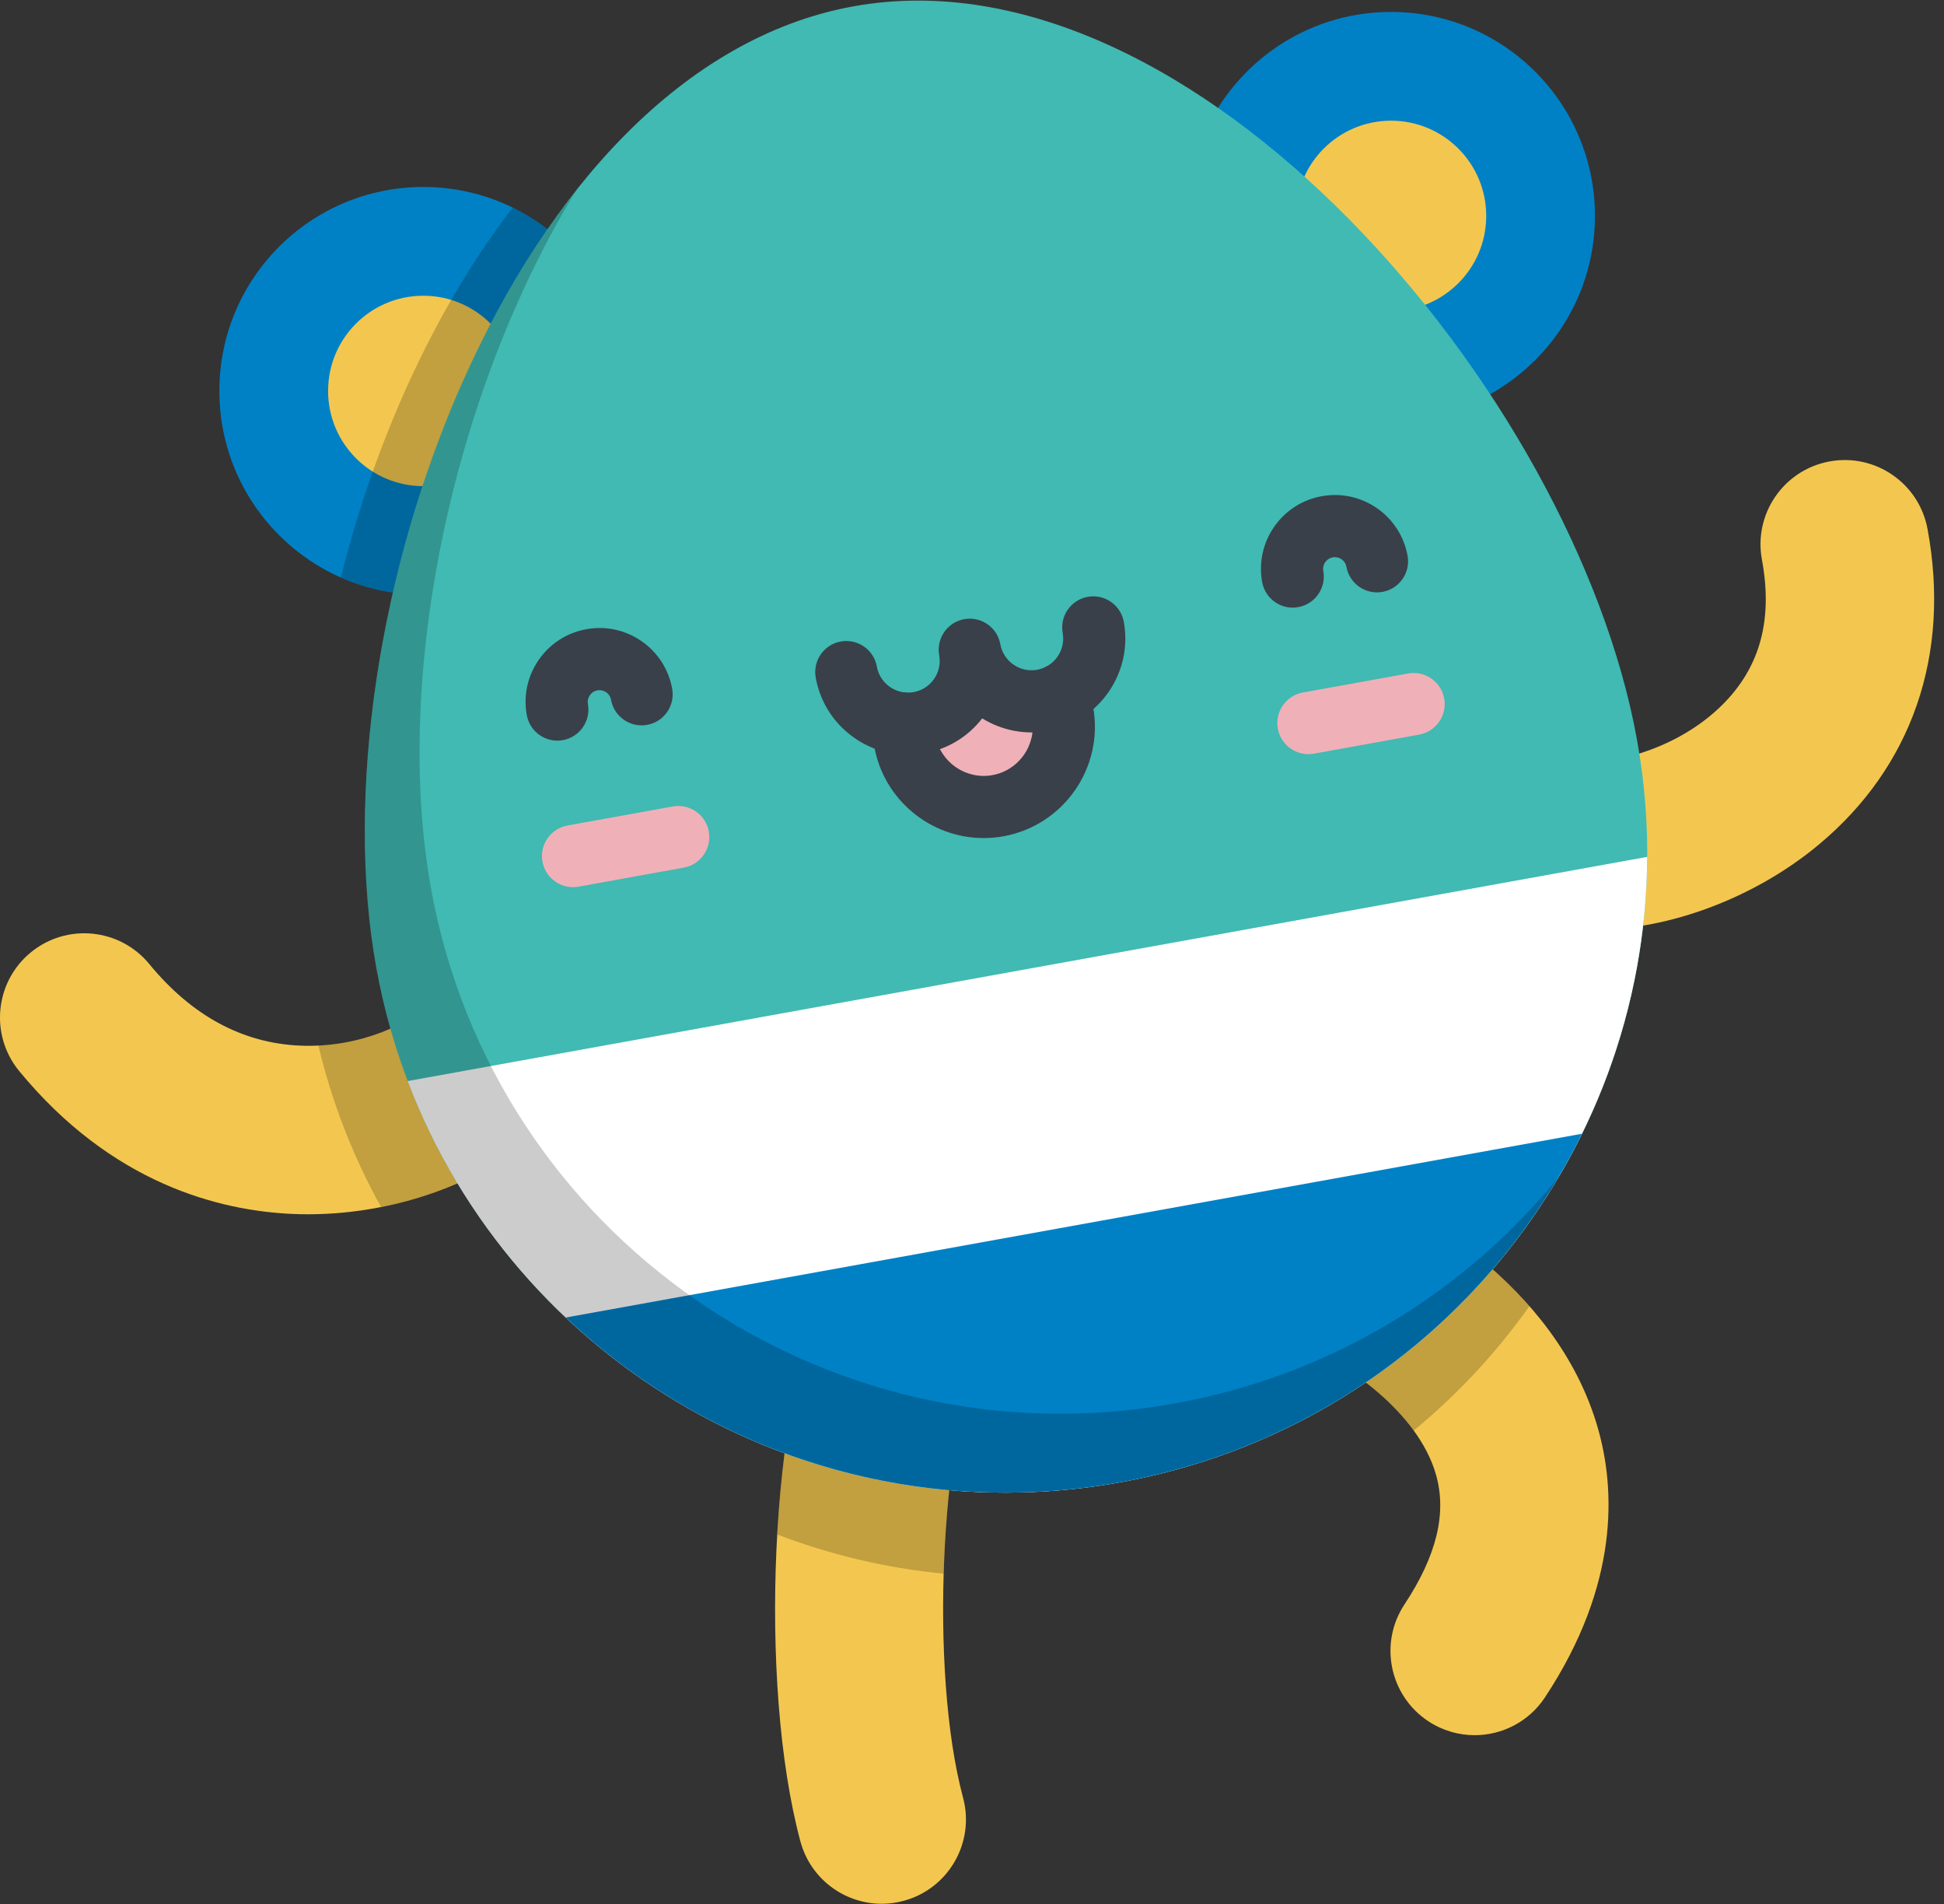 <?xml version="1.0" encoding="UTF-8"?>
<svg width="97px" height="95px" viewBox="0 0 97 95" version="1.1" xmlns="http://www.w3.org/2000/svg" xmlns:xlink="http://www.w3.org/1999/xlink">
    <rect x="0" y="0" width="97" height="95" fill="#333333" stroke="none"/>
    <!-- Generator: Sketch 45 (43475) - http://www.bohemiancoding.com/sketch -->
    <title>happy</title>
    <desc>Created with Sketch.</desc>
    <defs></defs>
    <g id="dasboard" stroke="none" stroke-width="1" fill="none" fill-rule="evenodd">
        <g id="pre-autorización" transform="translate(-132, -184)" fill-rule="nonzero">
            <g id="happy" transform="translate(132, 184)">
                <path d="M15.375,60.575 C15.123,60.575 14.872,60.57 14.62,60.559 C10.932,60.403 5.567,59.038 0.956,53.428 C-0.518,51.635 -0.259,48.987 1.534,47.513 C3.327,46.04 5.975,46.299 7.449,48.092 C9.568,50.671 12.101,52.04 14.977,52.162 C18.056,52.293 20.544,50.968 21.387,50.103 C23.008,48.441 25.668,48.408 27.33,50.027 C28.991,51.648 29.025,54.308 27.405,55.97 C24.638,58.808 19.982,60.575 15.375,60.575 Z" id="Shape" fill="#F3C74F"></path>
                <path d="M27.33,50.027 C25.668,48.408 23.008,48.441 21.387,50.103 C20.629,50.881 18.539,52.027 15.886,52.156 C16.572,55.033 17.635,57.732 19.013,60.212 C22.317,59.559 25.372,58.055 27.405,55.97 C29.025,54.308 28.991,51.648 27.33,50.027 Z" id="Shape" fill="#000000" opacity="0.2"></path>
                <g id="Group" transform="translate(38.641, 22.808)" fill="#F3C74F">
                    <path d="M40.989,23.569 C39.731,23.569 38.555,23.381 37.531,22.986 C35.365,22.152 34.286,19.72 35.12,17.554 C35.95,15.401 38.359,14.322 40.514,15.129 C41.428,15.353 44.715,14.758 47.081,12.562 C49.133,10.658 49.85,8.22 49.274,5.11 C48.851,2.829 50.358,0.636 52.64,0.213 C54.922,-0.211 57.114,1.297 57.537,3.579 C58.701,9.86 56.765,15.461 52.085,19.348 C48.87,22.018 44.598,23.569 40.989,23.569 Z M40.551,15.143 C40.551,15.143 40.552,15.144 40.552,15.144 C40.552,15.144 40.551,15.144 40.551,15.143 Z" id="Shape"></path>
                    <path d="M5.352,72.163 C3.497,72.163 1.8,70.925 1.296,69.048 C-0.824,61.149 -0.187,47.244 2.557,41.494 C3.556,39.4 6.064,38.513 8.159,39.512 C10.253,40.511 11.141,43.02 10.141,45.114 C8.383,48.797 7.689,60.446 9.413,66.871 C10.014,69.112 8.684,71.417 6.443,72.018 C6.079,72.116 5.712,72.163 5.352,72.163 Z" id="Shape"></path>
                </g>
                <path d="M46.8,62.319 C44.705,61.32 42.197,62.208 41.197,64.302 C39.889,67.042 39.061,71.636 38.781,76.549 C41.419,77.559 44.209,78.225 47.086,78.504 C47.22,74.049 47.852,69.87 48.782,67.921 C49.781,65.827 48.894,63.319 46.8,62.319 Z" id="Shape" fill="#000000" opacity="0.2"></path>
                <path d="M73.579,86.561 C72.784,86.561 71.98,86.335 71.267,85.864 C69.331,84.584 68.798,81.978 70.077,80.042 C71.688,77.603 72.203,75.481 71.649,73.554 C70.743,70.403 67.121,68.023 65.124,67.114 C63.012,66.152 62.079,63.66 63.041,61.548 C64.002,59.436 66.494,58.503 68.606,59.465 C70.093,60.142 77.616,63.89 79.726,71.233 C80.59,74.238 80.833,79.009 77.089,84.675 C76.281,85.898 74.943,86.561 73.579,86.561 Z" id="Shape" fill="#F3C74F"></path>
                <path d="M68.606,59.465 C66.494,58.503 64.002,59.436 63.041,61.548 C62.079,63.66 63.012,66.152 65.124,67.113 C66.626,67.797 69.048,69.314 70.541,71.365 C72.74,69.554 74.679,67.464 76.313,65.16 C73.335,61.767 69.606,59.92 68.606,59.465 Z" id="Shape" fill="#000000" opacity="0.2"></path>
                <circle id="Oval" fill="#0081C6" cx="69.409" cy="10.77" r="10.174"></circle>
                <circle id="Oval" fill="#F3C74F" cx="69.409" cy="10.77" r="4.749"></circle>
                <circle id="Oval" fill="#0081C6" cx="21.12" cy="19.502" r="10.174"></circle>
                <circle id="Oval" fill="#F3C74F" cx="21.12" cy="19.502" r="4.749"></circle>
                <path d="M25.579,10.359 C21.642,15.464 18.708,22.041 17.003,28.804 C18.801,29.602 20.849,29.888 22.931,29.512 C28.459,28.512 32.131,23.22 31.131,17.691 C30.532,14.378 28.389,11.732 25.579,10.359 Z" id="Shape" fill="#000000" opacity="0.2"></path>
                <path d="M81.681,36.899 C78.549,19.58 59.599,-2.76 42.585,0.316 C25.571,3.392 15.644,30.954 18.776,48.273 C21.907,65.593 38.528,77.087 55.898,73.946 C73.269,70.805 84.812,54.218 81.681,36.899 Z" id="Shape" fill="#40BAB3"></path>
                <g id="Group" transform="translate(26.954, 32.232)" fill="#F0B0B7">
                    <path d="M25.072,2.705 C23.371,3.013 21.742,1.883 21.435,0.182 C21.742,1.883 20.612,3.512 18.911,3.819 C18.614,3.873 18.32,3.882 18.035,3.853 L18.195,4.737 C18.588,6.91 20.668,8.353 22.841,7.961 C25.014,7.568 26.457,5.488 26.064,3.315 L25.904,2.43 C25.647,2.557 25.369,2.652 25.072,2.705 Z" id="Shape"></path>
                    <path d="M1.636,12.024 C0.9,12.024 0.248,11.499 0.112,10.75 C-0.04,9.908 0.519,9.101 1.362,8.949 L6.612,8 C7.455,7.847 8.261,8.407 8.414,9.249 C8.566,10.091 8.006,10.898 7.164,11.05 L1.913,12 C1.82,12.016 1.727,12.024 1.636,12.024 Z" id="Shape"></path>
                    <path d="M38.329,5.39 C37.594,5.39 36.942,4.864 36.806,4.115 C36.654,3.273 37.213,2.466 38.056,2.314 L43.306,1.365 C44.149,1.213 44.955,1.772 45.107,2.614 C45.26,3.457 44.7,4.263 43.858,4.415 L38.607,5.365 C38.514,5.381 38.421,5.39 38.329,5.39 Z" id="Shape"></path>
                </g>
                <path d="M20.345,53.929 C25.69,68.011 40.498,76.73 55.899,73.946 C71.299,71.161 82.117,57.808 82.191,42.746 L20.345,53.929 Z" id="Shape" fill="#FFFFFF"></path>
                <path d="M28.228,65.726 C35.357,72.455 45.492,75.827 55.898,73.946 C66.305,72.064 74.617,65.356 78.938,56.557 L28.228,65.726 Z" id="Shape" fill="#0081C6"></path>
                <path d="M58.631,70.007 C41.26,73.148 24.639,61.654 21.508,44.335 C19.622,33.908 22.472,19.771 28.75,9.498 C20.596,19.816 16.635,36.436 18.776,48.273 C21.907,65.593 38.528,77.086 55.898,73.946 C65.449,72.219 73.237,66.427 77.794,58.684 C73.14,64.422 66.481,68.588 58.631,70.007 Z" id="Shape" fill="#000000" opacity="0.2"></path>
                <g id="Group" transform="translate(26.2, 24.692)" fill="#394049">
                    <path d="M22.881,17.115 C20.25,17.115 17.908,15.232 17.424,12.553 L17.264,11.669 C17.112,10.827 17.672,10.02 18.514,9.868 C19.357,9.716 20.162,10.275 20.315,11.118 L20.474,12.002 C20.715,13.33 21.99,14.216 23.319,13.976 C24.648,13.735 25.533,12.459 25.293,11.13 L25.133,10.246 C24.981,9.404 25.54,8.598 26.382,8.445 C27.225,8.293 28.031,8.852 28.184,9.695 L28.344,10.579 C28.888,13.59 26.881,16.482 23.871,17.026 C23.539,17.086 23.207,17.115 22.881,17.115 Z" id="Shape"></path>
                    <path d="M19.098,12.961 C18.153,12.961 17.232,12.675 16.44,12.125 C15.412,11.412 14.724,10.342 14.502,9.112 C14.349,8.269 14.909,7.463 15.751,7.31 C16.594,7.158 17.4,7.718 17.552,8.56 C17.627,8.976 17.86,9.337 18.207,9.577 C18.554,9.818 18.974,9.909 19.389,9.834 C19.805,9.759 20.166,9.527 20.407,9.18 C20.647,8.833 20.738,8.413 20.663,7.997 C20.646,7.904 20.638,7.812 20.638,7.721 C20.638,6.985 21.163,6.332 21.913,6.196 C22.755,6.044 23.561,6.603 23.714,7.446 C23.869,8.303 24.693,8.876 25.551,8.72 C26.408,8.565 26.98,7.741 26.825,6.883 C26.673,6.04 27.232,5.234 28.075,5.082 C28.917,4.93 29.723,5.489 29.875,6.331 C30.335,8.871 28.642,11.311 26.102,11.77 C24.92,11.984 23.758,11.731 22.809,11.144 C22.1,12.062 21.09,12.676 19.94,12.884 C19.659,12.935 19.377,12.961 19.098,12.961 Z" id="Shape"></path>
                    <path d="M1.608,12.255 C0.873,12.255 0.22,11.729 0.085,10.98 C-0.09,10.011 0.122,9.032 0.683,8.223 C1.245,7.414 2.088,6.872 3.057,6.697 C4.026,6.521 5.005,6.734 5.814,7.295 C6.623,7.857 7.165,8.699 7.34,9.668 C7.493,10.511 6.933,11.317 6.091,11.469 C5.25,11.621 4.442,11.062 4.29,10.22 C4.252,10.012 4.122,9.894 4.047,9.842 C3.972,9.791 3.816,9.709 3.608,9.747 C3.4,9.785 3.282,9.915 3.231,9.99 C3.179,10.065 3.098,10.221 3.135,10.429 C3.288,11.271 2.728,12.077 1.886,12.23 C1.793,12.247 1.7,12.255 1.608,12.255 Z" id="Shape"></path>
                    <path d="M38.302,5.62 C37.566,5.62 36.914,5.095 36.778,4.345 C36.603,3.377 36.816,2.397 37.377,1.588 C37.938,0.779 38.781,0.237 39.75,0.062 C40.719,-0.113 41.698,0.1 42.507,0.66 C43.316,1.222 43.859,2.065 44.034,3.033 C44.186,3.876 43.627,4.682 42.784,4.834 C41.943,4.987 41.136,4.427 40.983,3.585 C40.946,3.377 40.815,3.259 40.74,3.207 C40.666,3.156 40.51,3.074 40.302,3.112 C40.094,3.15 39.976,3.28 39.924,3.355 C39.872,3.43 39.791,3.586 39.829,3.794 C39.981,4.636 39.422,5.442 38.579,5.595 C38.486,5.612 38.393,5.62 38.302,5.62 Z" id="Shape"></path>
                </g>
            </g>
        </g>
    </g>
</svg>